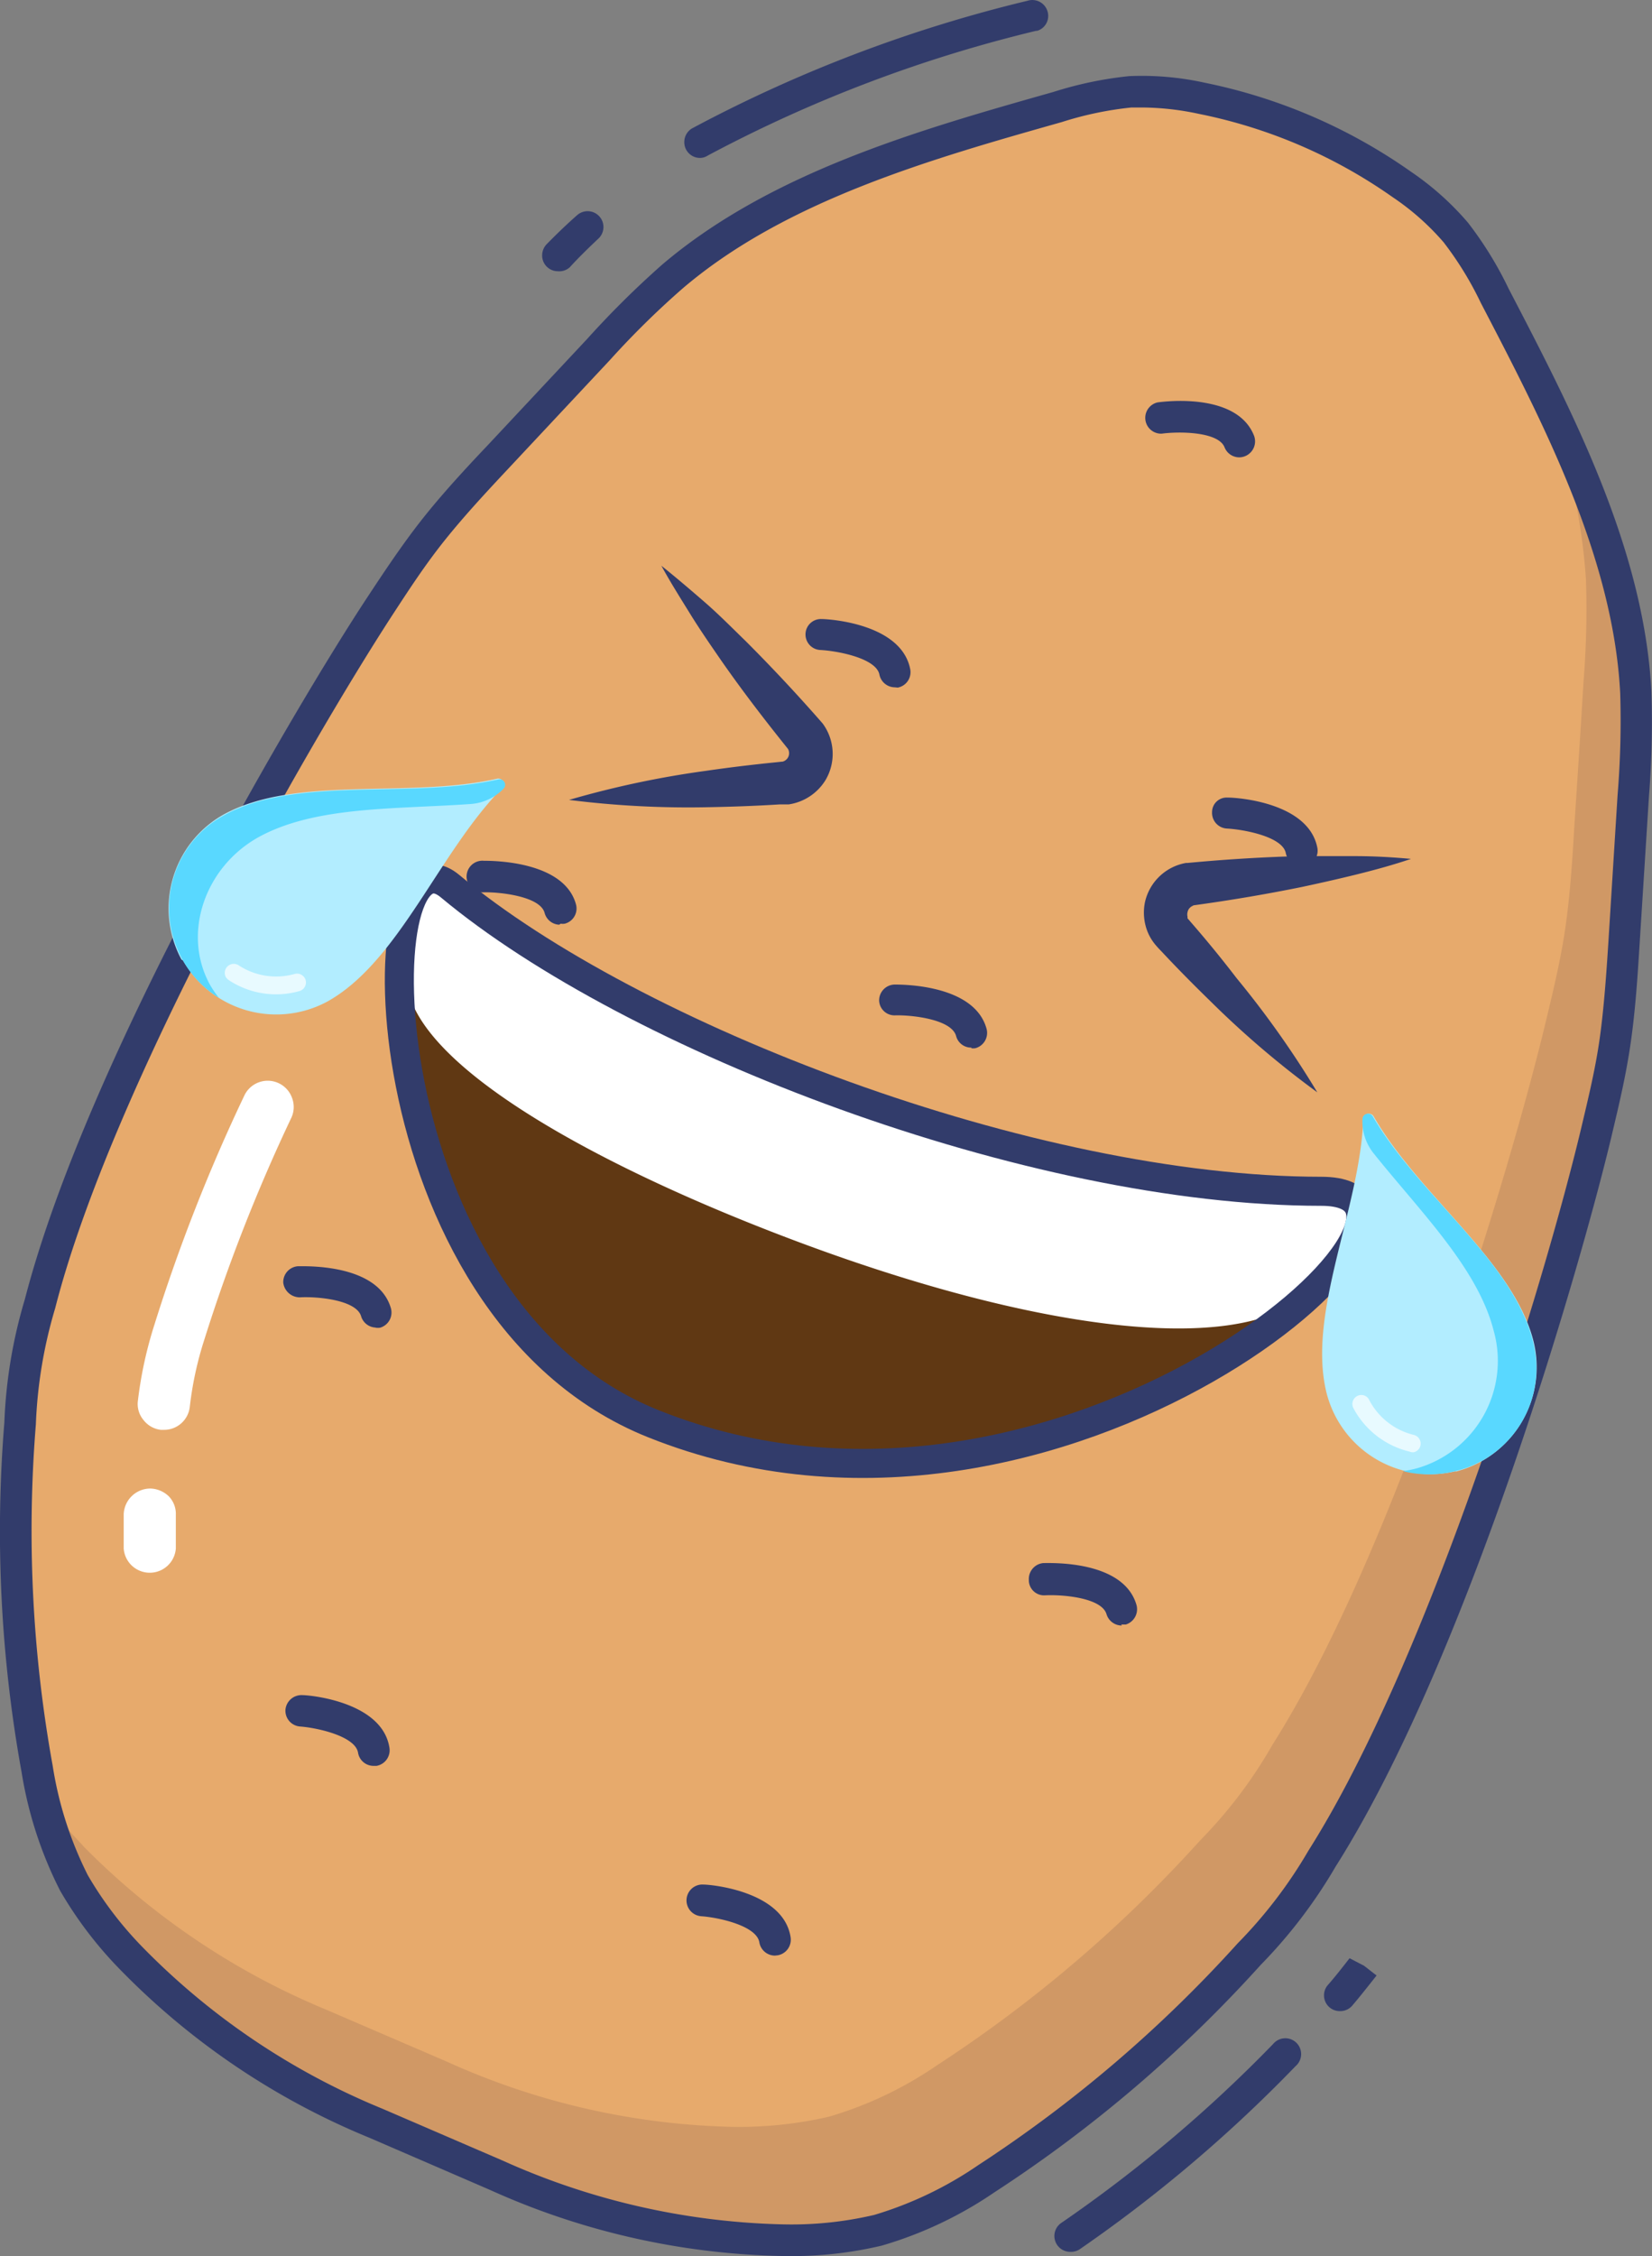 <svg xmlns="http://www.w3.org/2000/svg" viewBox="0 0 113.78 155.3"><rect x="0" y="0" width="113.78" height="155.3" fill="#808080" stroke="none"/><g id="Layer_2" data-name="Layer 2"><g id="Layer_1-2" data-name="Layer 1"><g id="Emojis"><g id="laugh"><path d="M34.17,149.72a50,50,0,0,0,19.77,4.48h.13a26.07,26.07,0,0,0,6.41-.68A26.36,26.36,0,0,0,67.94,150,92.86,92.86,0,0,0,86,134.52a33.1,33.1,0,0,0,5-6.62c8.54-13.48,16.34-39.36,18.86-49.93.49-2.09,1-4.19,1.3-6.33s.47-4.51.62-6.78l.63-10.06a62.69,62.69,0,0,0,.17-7.12c-.48-9.46-5.15-18.55-9.72-27.31A24,24,0,0,0,100.27,16a18.53,18.53,0,0,0-3.71-3.31A36.16,36.16,0,0,0,82.79,6.77a19.14,19.14,0,0,0-5-.44,24.42,24.42,0,0,0-5,1C63.33,10.06,53.51,12.91,46.31,19a62.83,62.83,0,0,0-5.06,5l-6.89,7.37c-1.55,1.65-3.11,3.32-4.51,5.1S27.32,40,26.14,41.79c-6,9.09-19.44,32.52-23.4,48A33.08,33.08,0,0,0,1.39,98a92,92,0,0,0,1.17,23.78A25.79,25.79,0,0,0,5.1,129.6,25.7,25.7,0,0,0,9,134.74l.09.1a50.14,50.14,0,0,0,16.82,11.31Z" fill="#e7aa6c"/><path d="M112.48,54.79c-.2,3.37-.41,6.72-.63,10.07-.13,2.26-.28,4.54-.61,6.78s-.8,4.24-1.3,6.33c-2.51,10.57-10.31,36.45-18.86,49.94a33.61,33.61,0,0,1-5,6.61A93.22,93.22,0,0,1,67.94,150a25.92,25.92,0,0,1-7.46,3.53,25.22,25.22,0,0,1-6.42.69h-.13a50.08,50.08,0,0,1-19.75-4.48l-8.26-3.56A50.47,50.47,0,0,1,9.08,134.85L9,134.76a25.83,25.83,0,0,1-3.9-5.16A22.57,22.57,0,0,1,3,123.8a30.06,30.06,0,0,0,2.61,3.13s.07.06.09.11a50.65,50.65,0,0,0,16.81,11.31l8.27,3.56a50.32,50.32,0,0,0,19.77,4.49h.13a27.62,27.62,0,0,0,6.41-.7,26.12,26.12,0,0,0,7.46-3.55,91.89,91.89,0,0,0,18.1-15.46,32,32,0,0,0,5-6.61c8.55-13.49,16.34-39.37,18.86-49.94.5-2.09,1-4.17,1.31-6.33s.47-4.5.6-6.76c.22-3.37.44-6.72.64-10.07a62.51,62.51,0,0,0,.17-7.11,42.18,42.18,0,0,0-3-13,54.88,54.88,0,0,1,6.39,20.82,58.21,58.21,0,0,1-.17,7.11Z" fill="#d09865"/><path d="M85.34,31.48a1.09,1.09,0,0,1-1-.69c-.43-1.09-3.15-1.1-4.32-.94a1.09,1.09,0,0,1-.3-2.15c.56-.08,5.48-.68,6.65,2.29a1.1,1.1,0,0,1-1,1.49Z" fill="#323c6b"/><path d="M61.63,47.31a1.09,1.09,0,0,1-1.06-.87c-.22-1.14-2.9-1.64-4.09-1.7a1.07,1.07,0,0,1-1-1.13,1.06,1.06,0,0,1,1.09-1h0c.56,0,5.51.32,6.12,3.45a1.08,1.08,0,0,1-.86,1.27Z" fill="#323c6b"/><path d="M89.63,59.6a1.1,1.1,0,0,1-1.07-.87c-.21-1.14-2.9-1.64-4.08-1.7a1.08,1.08,0,0,1-1-1.13,1,1,0,0,1,1.06-1h.07c.56,0,5.51.32,6.12,3.45a1.08,1.08,0,0,1-.86,1.27.75.75,0,0,1-.21,0Z" fill="#323c6b"/><path d="M38.51,63.65a1.09,1.09,0,0,1-1-.81c-.3-1.13-3-1.44-4.18-1.42h0a1.09,1.09,0,1,1,0-2.17c.57,0,5.52,0,6.34,3a1.08,1.08,0,0,1-.77,1.33.86.86,0,0,1-.28,0Z" fill="#323c6b"/><path d="M66.9,72.11a1.07,1.07,0,0,1-1.05-.8c-.31-1.14-3-1.45-4.19-1.42a1.06,1.06,0,0,1-1.11-1v0a1.09,1.09,0,0,1,1.06-1.12h0c.57,0,5.51,0,6.34,3.05a1.09,1.09,0,0,1-.77,1.33.9.9,0,0,1-.28,0Z" fill="#323c6b"/><path d="M53.49,99.23a1.09,1.09,0,0,1-1.05-.81c-.3-1.13-3-1.43-4.18-1.42a1,1,0,0,1-1.11-.93.53.53,0,0,1,0-.13,1.09,1.09,0,0,1,1.07-1.11h0c.57,0,5.52,0,6.34,3a1.08,1.08,0,0,1-.77,1.33,1.37,1.37,0,0,1-.29,0Z" fill="#323c6b"/><path d="M87.16,88.81a1.07,1.07,0,0,1-1-.8c-.31-1.13-3-1.45-4.19-1.43a1.07,1.07,0,0,1-1.11-1v0a1.09,1.09,0,0,1,1.06-1.11c.58,0,5.52,0,6.35,3a1.09,1.09,0,0,1-.77,1.33,1,1,0,0,1-.28,0Z" fill="#323c6b"/><path d="M25.87,91.38a1.09,1.09,0,0,1-1-.78c-.33-1.12-3-1.37-4.22-1.3a1.15,1.15,0,0,1-1.14-1,1.09,1.09,0,0,1,1-1.14c.56,0,5.51-.18,6.41,2.88a1.09,1.09,0,0,1-.74,1.35h0a1.05,1.05,0,0,1-.31,0Z" fill="#323c6b"/><path d="M77.26,111.89a1.1,1.1,0,0,1-1.05-.78c-.33-1.13-3-1.36-4.22-1.3a1.05,1.05,0,0,1-1.13-1s0,0,0-.07a1.1,1.1,0,0,1,1-1.15h0c.55,0,5.51-.19,6.41,2.87a1.1,1.1,0,0,1-.73,1.36l-.31,0Z" fill="#323c6b"/><path d="M25.73,121.55a1.08,1.08,0,0,1-1.07-.91c-.2-1.15-2.86-1.72-4-1.8a1.09,1.09,0,0,1-1-1.16h0a1.11,1.11,0,0,1,1.16-1c.56,0,5.5.47,6,3.61a1.09,1.09,0,0,1-.89,1.26Z" fill="#323c6b"/><path d="M53.37,134.61a1.09,1.09,0,0,1-1.07-.91c-.19-1.16-2.85-1.72-4-1.8a1.09,1.09,0,0,1,.15-2.18c.56,0,5.5.47,6,3.61a1.09,1.09,0,0,1-.89,1.26Z" fill="#323c6b"/><path d="M92.28,138.43a1.08,1.08,0,0,1-1.09-1.08,1.06,1.06,0,0,1,.27-.72c.51-.58,1-1.21,1.49-1.84l1,.52.86.67c-.64.81-1.16,1.47-1.69,2.09a1.08,1.08,0,0,1-.82.36Z" fill="#323c6b"/><path d="M73.72,155a1.09,1.09,0,0,1-.61-2A96.33,96.33,0,0,0,87.68,140.7a1.09,1.09,0,1,1,1.55,1.52h0a98.05,98.05,0,0,1-14.89,12.62A1.12,1.12,0,0,1,73.72,155Z" fill="#323c6b"/><path d="M38.42,18.67a1.08,1.08,0,0,1-1.08-1.09,1.11,1.11,0,0,1,.31-.77c.67-.68,1.37-1.36,2.1-2a1.09,1.09,0,0,1,1.5,1.58h0c-.71.67-1.4,1.34-2,2A1.07,1.07,0,0,1,38.42,18.67Z" fill="#323c6b"/><path d="M48.21,10.87a1.08,1.08,0,0,1-1.08-1.09,1.09,1.09,0,0,1,.53-.94A97.14,97.14,0,0,1,70.78.05a1.09,1.09,0,0,1,1.36.71,1.07,1.07,0,0,1-.7,1.36l-.07,0a95.29,95.29,0,0,0-22.61,8.58A1,1,0,0,1,48.21,10.87Z" fill="#323c6b"/><path d="M54,155.29a51.22,51.22,0,0,1-20.27-4.56l-8.26-3.57A50.91,50.91,0,0,1,8.3,135.6a27.28,27.28,0,0,1-4.16-5.46A27.55,27.55,0,0,1,1.49,122,92.82,92.82,0,0,1,.3,97.91a33.88,33.88,0,0,1,1.41-8.47C6,72.85,20.47,48.45,25.23,41.22c1.22-1.85,2.42-3.66,3.76-5.37s3-3.52,4.57-5.17l6.89-7.36a63.54,63.54,0,0,1,5.15-5.1c7.52-6.4,17.84-9.31,26.95-11.89a25.92,25.92,0,0,1,5.22-1.09A20.06,20.06,0,0,1,83,5.7a37.62,37.62,0,0,1,14.18,6.12,19.78,19.78,0,0,1,3.92,3.5,25.2,25.2,0,0,1,2.8,4.54c4.37,8.4,9.34,17.91,9.84,27.76a64.1,64.1,0,0,1-.17,7.2l-.64,10.11c-.14,2.25-.29,4.59-.62,6.87s-.81,4.27-1.32,6.42c-2,8.42-9.79,35.73-19,50.26a34.43,34.43,0,0,1-5.16,6.77,92.78,92.78,0,0,1-18.32,15.64,27.3,27.3,0,0,1-7.77,3.68,26.82,26.82,0,0,1-6.68.72ZM78.75,7.4c-.28,0-.56,0-.83,0a23.61,23.61,0,0,0-4.78,1c-8.9,2.52-19,5.37-26.13,11.46a59.05,59.05,0,0,0-5,4.92l-6.89,7.36c-1.51,1.61-3.07,3.28-4.45,5s-2.47,3.4-3.66,5.22C21.14,51.4,7.67,74.89,3.8,90.05a32,32,0,0,0-1.33,8,90.73,90.73,0,0,0,1.16,23.5,25.32,25.32,0,0,0,2.42,7.53A25.25,25.25,0,0,0,9.79,134a49.1,49.1,0,0,0,16.55,11.15l8.26,3.56a49.68,49.68,0,0,0,19.34,4.4,24.93,24.93,0,0,0,6.27-.65,25.51,25.51,0,0,0,7.14-3.41,91.06,91.06,0,0,0,17.89-15.28,32.2,32.2,0,0,0,4.88-6.39c8.42-13.29,16.27-39.2,18.77-49.67.5-2.11,1-4.17,1.29-6.24s.46-4.48.6-6.68l.63-10.07a62.75,62.75,0,0,0,.18-7c-.48-9.38-5.33-18.67-9.6-26.87a23.22,23.22,0,0,0-2.56-4.17,17.52,17.52,0,0,0-3.5-3.1A35.18,35.18,0,0,0,82.58,7.84a19.06,19.06,0,0,0-3.83-.44Z" fill="#323c6b"/><path d="M20.07,76.93a118.54,118.54,0,0,0-6,15.29,23.77,23.77,0,0,0-1,4.63,1.78,1.78,0,0,1-1.78,1.57l-.22,0a1.77,1.77,0,0,1-1.19-.68A1.71,1.71,0,0,1,9.5,96.4a27.87,27.87,0,0,1,1.13-5.2,120.2,120.2,0,0,1,6.18-15.75,1.78,1.78,0,0,1,3.3.11A1.76,1.76,0,0,1,20.07,76.93Z" fill="#fff"/><path d="M11.63,103a1.74,1.74,0,0,1,.48,1.28c0,.76,0,1.52,0,2.31a1.8,1.8,0,0,1-3.59,0c0-.78,0-1.58,0-2.37a1.84,1.84,0,0,1,1.83-1.76A1.89,1.89,0,0,1,11.63,103Z" fill="#fff"/><path d="M31,61c12.5,10.43,40,21,60,21,12,0-17.81,27.28-46,16C25,90,25,56,31,61Z" fill="#603813" stroke="#323c6b" stroke-miterlimit="10"/><path d="M30.56,61.36c12.51,10.42,40,21,60,21,.46,0,2.12,0,2.53.94.6,1.31-2.46,5.18-3.07,5.74-4.89,4.52-19.83,2.46-37.5-4.5C39.35,79.36,27.71,72.58,28,67c0-.29-.26-5.83,1.23-6.17A1.65,1.65,0,0,1,30.56,61.36Z" fill="#fff"/><path d="M31,61c12.5,10.43,40,21,60,21,12,0-17.81,27.28-46,16C25,90,25,56,31,61Z" fill="none" stroke="#323c6b" stroke-miterlimit="10" stroke-width="2"/><path d="M12.6,66.11a7.41,7.41,0,0,0,10,2.8c4.91-2.78,7.62-10.22,12-14.68a.38.38,0,0,0-.36-.63c-6.11,1.38-13.86-.25-18.81,2.45a7.41,7.41,0,0,0-2.93,10" fill="#b2edff"/><path d="M15.55,67.25a.62.62,0,0,1,.88-.81,4.7,4.7,0,0,0,3.86.6.62.62,0,0,1,.76.42.62.62,0,0,1-.43.76,5.91,5.91,0,0,1-4.87-.76A.8.8,0,0,1,15.55,67.25Z" fill="#e8faff"/><path d="M14.5,67.85l0,0c-2-3.53-.42-8.18,3.35-10.25,3.92-2.13,9.39-1.89,14.6-2.26a3.5,3.5,0,0,0,2.24-1.06h0a.38.38,0,0,0-.36-.63c-6.5,1.47-14.87-.48-19.74,3a7.29,7.29,0,0,0-2,9.44l0,0a7.23,7.23,0,0,0,2.49,2.6A7.66,7.66,0,0,1,14.5,67.85Z" fill="#59d8ff"/><path d="M100.27,101.29a7.41,7.41,0,0,0,5.34-9c-1.4-5.46-7.87-10-11-15.44a.37.37,0,0,0-.42-.18.38.38,0,0,0-.29.35c-.26,6.26-3.87,13.31-2.55,18.8a7.41,7.41,0,0,0,8.9,5.45" fill="#b2edff"/><path d="M97.09,99.92a5.94,5.94,0,0,1-3.88-3,.62.62,0,0,1,.27-.83.6.6,0,0,1,.82.27,4.71,4.71,0,0,0,3.08,2.41.62.62,0,0,1,.45.74.61.61,0,0,1-.45.45A.57.57,0,0,1,97.09,99.92Z" fill="#e8faff"/><path d="M96.62,101.26a7.34,7.34,0,0,0,3.61,0h0a7.27,7.27,0,0,0,5.54-7.89c-.74-6-7.87-10.76-11.22-16.52a.37.37,0,0,0-.42-.18.38.38,0,0,0-.29.35h0a3.51,3.51,0,0,0,.76,2.36c3.26,4.07,7.18,7.91,8.28,12.23a7.69,7.69,0,0,1-5.23,9.44h0A7.12,7.12,0,0,1,96.62,101.26Z" fill="#59d8ff"/><path d="M39.19,55.06a65.5,65.5,0,0,1,9.42-2c1.58-.23,3.16-.42,4.74-.58l.58-.06.11-.05a.63.63,0,0,0,.22-.21.6.6,0,0,0,0-.63l.06.08c-1.61-2-3.15-4-4.63-6.12-.73-1.06-1.46-2.11-2.14-3.21s-1.37-2.19-2-3.34c1,.8,2,1.65,3,2.52s1.87,1.76,2.8,2.66q2.72,2.72,5.24,5.6l.07.08a3.53,3.53,0,0,1,.2,3.89,3.59,3.59,0,0,1-2.54,1.68l-.62,0c-1.6.1-3.2.16-4.81.19A65.56,65.56,0,0,1,39.19,55.06Z" fill="#323c6b"/><path d="M90.73,75.19a64.61,64.61,0,0,1-7.38-6.29c-1.15-1.12-2.28-2.26-3.37-3.43-.15-.15-.27-.28-.42-.46a3.36,3.36,0,0,1-.54-.92,3.57,3.57,0,0,1-.16-2,3.52,3.52,0,0,1,2.82-2.69l.1,0c2.54-.24,5.1-.4,7.66-.47,1.29,0,2.57,0,3.86,0s2.58.07,3.88.19c-1.24.42-2.49.76-3.74,1.07s-2.5.59-3.76.86c-2.51.51-5,.93-7.57,1.28l.11,0a.59.59,0,0,0-.43.46.65.65,0,0,0,0,.31c0,.06,0,.1,0,.11l.38.44q1.56,1.8,3,3.68A65.6,65.6,0,0,1,90.73,75.19Z" fill="#323c6b"/></g></g></g></g></svg>